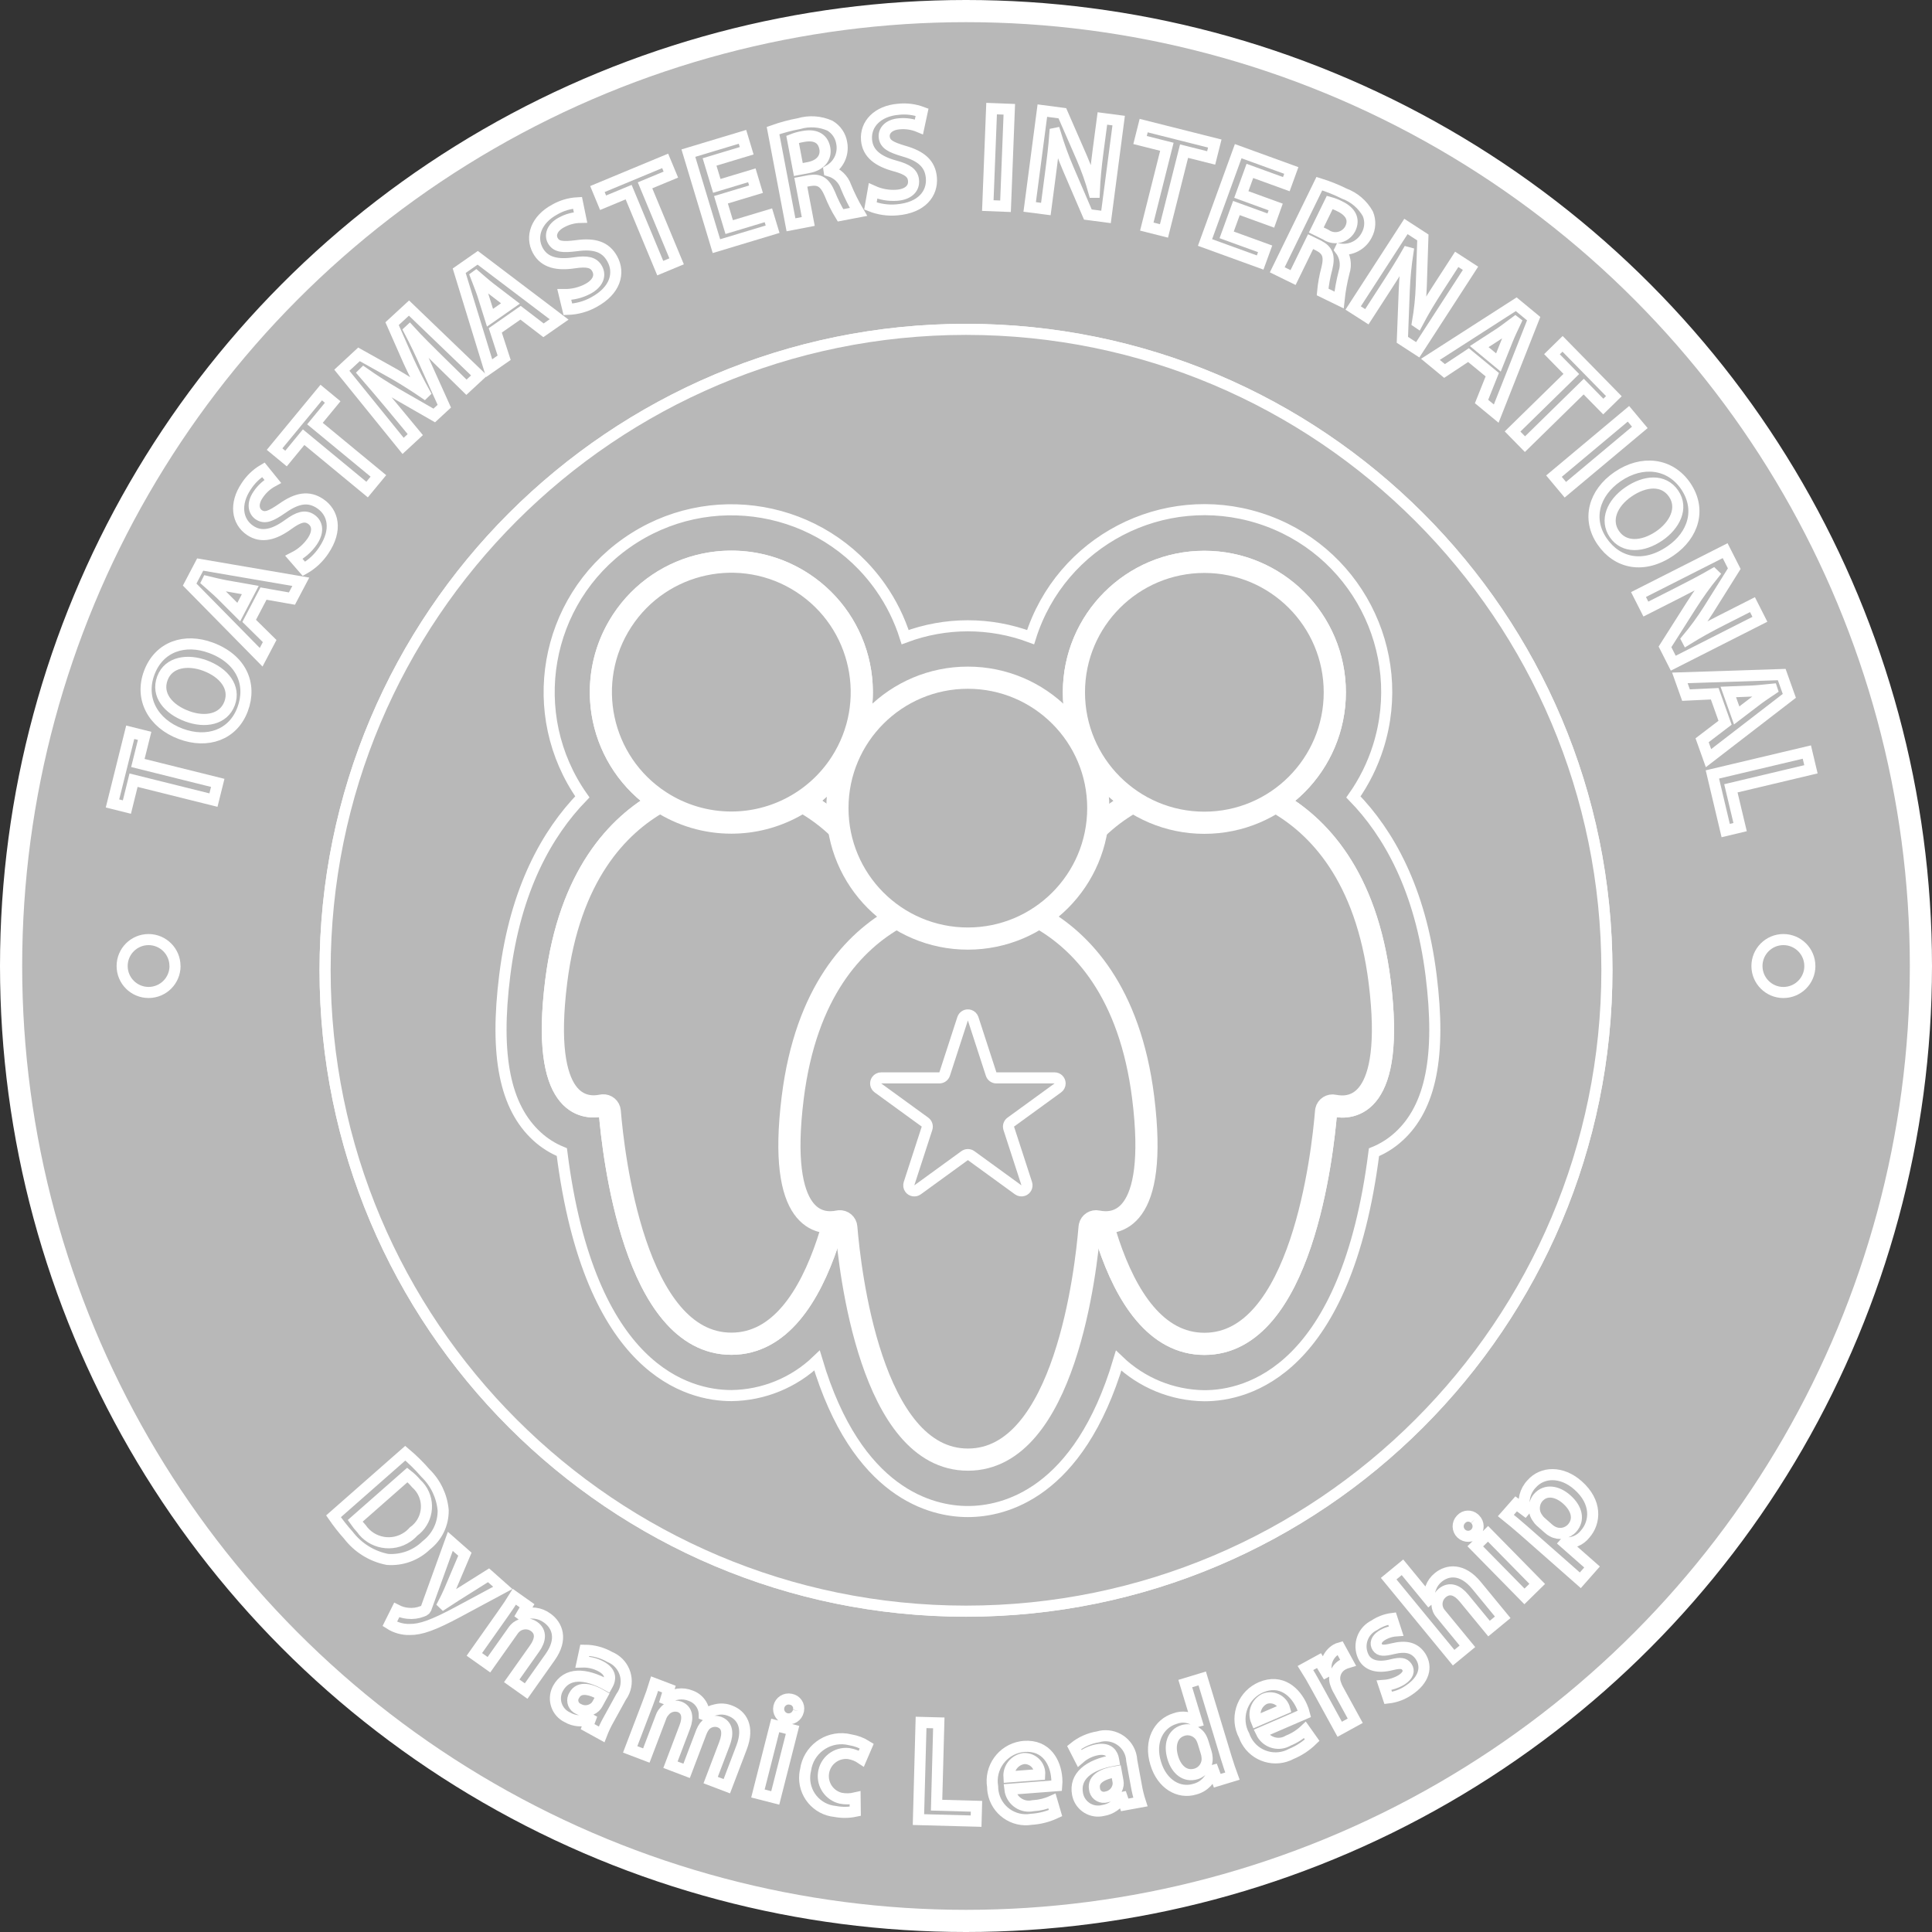 <svg width="174.308" height="174.308" viewBox="0 0 174.308 174.308" xmlns="http://www.w3.org/2000/svg" xmlns:xlink="http://www.w3.org/1999/xlink" overflow="hidden"><rect x="0" y="0" width="174.308" height="174.308" fill="#333333" stroke="none"/><style>
.MsftOfcThm_Background2_lumMod_75_Fill_v2 {
 fill:#B8B8B8; 
}
.MsftOfcThm_Background1_Stroke_v2 {
 stroke:#FFFFFF; 
}
</style>
<g id="pathways-badge-dynamic-leadership" transform="translate(-334 -74.23)"><path d="M173.308 87.384C173.308 134.966 134.736 173.538 87.154 173.538 39.572 173.538 1 134.966 1 87.384 1 39.803 39.572 1.23 87.154 1.23 134.735 1.229 173.307 39.801 173.308 87.382 173.308 87.383 173.308 87.383 173.308 87.384" id="Path_649885" class="MsftOfcThm_Background2_lumMod_75_Fill_v2 MsftOfcThm_Background1_Stroke_v2" stroke="#FFFFFF" fill="#B8B8B8" transform="translate(334 74)"/><circle cx="86.154" cy="86.154" r="86.154" id="Ellipse_92" class="MsftOfcThm_Background2_lumMod_75_Fill_v2 MsftOfcThm_Background1_Stroke_v2" stroke="#FFFFFF" stroke-width="2" stroke-miterlimit="10" fill="#B8B8B8" transform="translate(335 75.23)"/><path d="M12.049 70.62 11.449 73.043 10.149 72.719 11.749 66.296 13.049 66.62 12.439 69.068 19.645 70.862 19.258 72.415Z" id="Path_649886" class="MsftOfcThm_Background2_lumMod_75_Fill_v2 MsftOfcThm_Background1_Stroke_v2" stroke="#FFFFFF" fill="#B8B8B8" transform="translate(334 74)"/><path d="M19.036 58.676C21.788 59.704 22.736 61.959 21.89 64.224 21.026 66.537 18.715 67.339 16.304 66.439 13.783 65.497 12.597 63.25 13.461 60.939 14.356 58.539 16.698 57.805 19.036 58.678M16.87 64.847C18.539 65.47 20.18 65.125 20.716 63.689 21.252 62.253 20.223 60.923 18.506 60.283 16.959 59.704 15.212 59.926 14.652 61.424 14.092 62.922 15.178 64.215 16.87 64.847" id="Path_649887" class="MsftOfcThm_Background2_lumMod_75_Fill_v2 MsftOfcThm_Background1_Stroke_v2" stroke="#FFFFFF" fill="#B8B8B8" transform="translate(334 74)"/><path d="M22.481 56.245 24.329 58.067 23.561 59.528 17.112 52.971 18.06 51.164 27.139 52.717 26.339 54.235 23.773 53.783ZM22.581 53.463 20.351 53.07C19.801 52.97 19.205 52.82 18.696 52.699L18.684 52.723C19.072 53.073 19.553 53.473 19.94 53.853L21.54 55.453Z" id="Path_649888" class="MsftOfcThm_Background2_lumMod_75_Fill_v2 MsftOfcThm_Background1_Stroke_v2" stroke="#FFFFFF" fill="#B8B8B8" transform="translate(334 74)"/><path d="M26.52 50.519C27.182 50.185 27.75 49.69 28.171 49.08 28.748 48.23 28.671 47.487 28.079 47.08 27.53 46.708 26.959 46.855 25.999 47.554 24.758 48.454 23.606 48.79 22.563 48.082 21.379 47.282 21.147 45.682 22.211 44.108 22.602 43.495 23.133 42.983 23.759 42.613L24.605 43.658C24.072 43.947 23.619 44.361 23.284 44.866 22.714 45.704 22.918 46.376 23.338 46.666 23.897 47.045 24.438 46.801 25.473 46.088 26.799 45.151 27.85 44.967 28.894 45.675 30.055 46.462 30.468 48.031 29.2 49.902 28.745 50.585 28.135 51.151 27.42 51.554Z" id="Path_649889" class="MsftOfcThm_Background2_lumMod_75_Fill_v2 MsftOfcThm_Background1_Stroke_v2" stroke="#FFFFFF" fill="#B8B8B8" transform="translate(334 74)"/><path d="M27.394 39.673 25.806 41.6 24.774 40.748 28.983 35.648 30.016 36.5 28.416 38.445 34.139 43.167 33.119 44.4Z" id="Path_649890" class="MsftOfcThm_Background2_lumMod_75_Fill_v2 MsftOfcThm_Background1_Stroke_v2" stroke="#FFFFFF" fill="#B8B8B8" transform="translate(334 74)"/><path d="M39.529 32.66C38.722 31.86 37.747 30.908 36.953 30.031L36.924 30.058C37.438 31.034 37.975 32.149 38.44 33.225L40.086 36.876 39.18 37.715 35.78 35.764C34.772 35.174 33.73 34.508 32.815 33.864L32.797 33.882C33.546 34.747 34.453 35.803 35.218 36.724L37.468 39.441 36.368 40.458 30.842 33.633 32.389 32.2 35.624 34.007C36.55 34.549 37.458 35.126 38.282 35.691L38.31 35.664C37.837 34.809 37.323 33.814 36.874 32.831L35.374 29.431 36.9 28.024 43.228 34.107 42.083 35.168Z" id="Path_649891" class="MsftOfcThm_Background2_lumMod_75_Fill_v2 MsftOfcThm_Background1_Stroke_v2" stroke="#FFFFFF" fill="#B8B8B8" transform="translate(334 74)"/><path d="M44.685 30.037 45.485 32.505 44.13 33.448 41.43 24.654 43.1 23.488 50.445 29.049 49.036 30.03 46.967 28.446ZM46.052 27.61 44.252 26.234C43.809 25.893 43.352 25.484 42.952 25.142L42.931 25.157C43.113 25.647 43.357 26.223 43.531 26.739L44.209 28.896Z" id="Path_649892" class="MsftOfcThm_Background2_lumMod_75_Fill_v2 MsftOfcThm_Background1_Stroke_v2" stroke="#FFFFFF" fill="#B8B8B8" transform="translate(334 74)"/><path d="M50.912 26.808C51.654 26.817 52.386 26.639 53.041 26.291 53.941 25.804 54.218 25.109 53.878 24.48 53.562 23.898 52.988 23.765 51.814 23.942 50.299 24.17 49.122 23.935 48.522 22.827 47.843 21.57 48.375 20.04 50.044 19.138 50.673 18.775 51.38 18.566 52.105 18.526L52.375 19.843C51.769 19.852 51.175 20.011 50.645 20.305 49.754 20.787 49.625 21.477 49.866 21.923 50.187 22.517 50.781 22.55 52.026 22.395 53.636 22.174 54.651 22.495 55.251 23.605 55.918 24.839 55.561 26.42 53.573 27.495 52.855 27.892 52.053 28.113 51.233 28.14Z" id="Path_649893" class="MsftOfcThm_Background2_lumMod_75_Fill_v2 MsftOfcThm_Background1_Stroke_v2" stroke="#FFFFFF" fill="#B8B8B8" transform="translate(334 74)"/><path d="M56.717 17.564 54.411 18.522 53.9 17.286 60.012 14.746 60.526 15.983 58.196 16.951 61.045 23.807 59.568 24.421Z" id="Path_649894" class="MsftOfcThm_Background2_lumMod_75_Fill_v2 MsftOfcThm_Background1_Stroke_v2" stroke="#FFFFFF" fill="#B8B8B8" transform="translate(334 74)"/><path d="M68.209 17.3 65.046 18.253 65.789 20.719 69.325 19.653 69.705 20.91 64.637 22.438 62.107 14.046 66.988 12.574 67.367 13.832 64.018 14.842 64.671 17 67.833 16.047Z" id="Path_649895" class="MsftOfcThm_Background2_lumMod_75_Fill_v2 MsftOfcThm_Background1_Stroke_v2" stroke="#FFFFFF" fill="#B8B8B8" transform="translate(334 74)"/><path d="M69.746 12.013C70.509 11.741 71.292 11.53 72.088 11.383 73.01 11.113 73.998 11.179 74.876 11.569 75.452 11.909 75.845 12.49 75.944 13.152 76.124 14.13 75.665 15.115 74.8 15.606L74.806 15.645C75.518 15.841 76.086 16.378 76.323 17.077 76.645 17.861 77.024 18.62 77.456 19.349L75.834 19.658C75.459 19.046 75.137 18.403 74.873 17.736 74.417 16.659 73.94 16.378 73.042 16.523L72.25 16.673 72.922 20.211 71.364 20.511ZM72.027 15.524 72.96 15.346C74.02 15.146 74.577 14.457 74.415 13.601 74.235 12.656 73.488 12.348 72.466 12.543 72.139 12.595 71.818 12.682 71.51 12.803Z" id="Path_649896" class="MsftOfcThm_Background2_lumMod_75_Fill_v2 MsftOfcThm_Background1_Stroke_v2" stroke="#FFFFFF" fill="#B8B8B8" transform="translate(334 74)"/><path d="M78.768 17.464C79.444 17.77 80.186 17.902 80.926 17.847 81.95 17.763 82.48 17.236 82.421 16.524 82.367 15.862 81.894 15.511 80.747 15.2 79.266 14.8 78.284 14.112 78.18 12.856 78.062 11.431 79.164 10.244 81.056 10.089 81.779 10.009 82.51 10.101 83.191 10.356L82.908 11.671C82.349 11.437 81.741 11.344 81.138 11.4 80.127 11.483 79.732 12.063 79.774 12.568 79.829 13.241 80.36 13.511 81.563 13.868 83.125 14.314 83.927 15.017 84.031 16.274 84.146 17.674 83.184 18.974 80.931 19.163 80.115 19.238 79.292 19.118 78.531 18.814Z" id="Path_649897" class="MsftOfcThm_Background2_lumMod_75_Fill_v2 MsftOfcThm_Background1_Stroke_v2" stroke="#FFFFFF" fill="#B8B8B8" transform="translate(334 74)"/><rect x="0" y="0" width="8.758" height="1.599" id="Rectangle_18862" class="MsftOfcThm_Background2_lumMod_75_Fill_v2 MsftOfcThm_Background1_Stroke_v2" stroke="#FFFFFF" fill="#B8B8B8" transform="matrix(0.039 -0.999 0.999 0.039 423.122 92.777)"/><path d="M92.9 18.9 94.042 10.21 95.847 10.447 97.601 14.467C98.038 15.477 98.406 16.517 98.701 17.577L98.727 17.577C98.776 16.403 98.884 15.277 99.059 13.948L99.459 10.918 100.928 11.111 99.787 19.801 98.149 19.586 96.381 15.471C95.933 14.424 95.543 13.353 95.215 12.262L95.175 12.27C95.092 13.401 94.955 14.549 94.766 15.981L94.358 19.088Z" id="Path_649898" class="MsftOfcThm_Background2_lumMod_75_Fill_v2 MsftOfcThm_Background1_Stroke_v2" stroke="#FFFFFF" fill="#B8B8B8" transform="translate(334 74)"/><path d="M105.277 13.472 102.857 12.863 103.184 11.563 109.6 13.18 109.273 14.48 106.828 13.865 105.016 21.065 103.466 20.674Z" id="Path_649899" class="MsftOfcThm_Background2_lumMod_75_Fill_v2 MsftOfcThm_Background1_Stroke_v2" stroke="#FFFFFF" fill="#B8B8B8" transform="translate(334 74)"/><path d="M114.656 20.128 111.551 19 110.671 21.42 114.142 22.681 113.693 23.915 108.719 22.108 111.712 13.87 116.503 15.61 116.054 16.845 112.766 15.65 111.994 17.777 115.094 18.905Z" id="Path_649900" class="MsftOfcThm_Background2_lumMod_75_Fill_v2 MsftOfcThm_Background1_Stroke_v2" stroke="#FFFFFF" fill="#B8B8B8" transform="translate(334 74)"/><path d="M119.032 16.8C119.806 17.039 120.56 17.34 121.286 17.7 122.187 18.035 122.939 18.68 123.409 19.518 123.668 20.135 123.634 20.836 123.317 21.426 122.874 22.318 121.914 22.832 120.926 22.706L120.909 22.741C121.361 23.325 121.495 24.094 121.266 24.796 121.054 25.617 120.903 26.453 120.813 27.296L119.328 26.572C119.393 25.857 119.521 25.15 119.709 24.457 119.989 23.32 119.776 22.81 118.969 22.387L118.244 22.033 116.663 25.271 115.237 24.571ZM118.758 20.98 119.611 21.397C120.295 21.879 121.24 21.716 121.722 21.032 121.759 20.98 121.792 20.926 121.822 20.87 122.244 20.004 121.831 19.311 120.896 18.854 120.603 18.7 120.293 18.578 119.973 18.491Z" id="Path_649901" class="MsftOfcThm_Background2_lumMod_75_Fill_v2 MsftOfcThm_Background1_Stroke_v2" stroke="#FFFFFF" fill="#B8B8B8" transform="translate(334 74)"/><path d="M122.084 28.017 126.846 20.663 128.373 21.653 128.23 26.035C128.191 27.134 128.076 28.229 127.888 29.313L127.91 29.328C128.458 28.288 129.04 27.319 129.768 26.195L131.428 23.63 132.672 24.436 127.91 31.789 126.524 30.889 126.695 26.416C126.741 25.277 126.849 24.142 127.021 23.016L126.981 23.005C126.422 23.989 125.804 24.968 125.02 26.179L123.32 28.808Z" id="Path_649902" class="MsftOfcThm_Background2_lumMod_75_Fill_v2 MsftOfcThm_Background1_Stroke_v2" stroke="#FFFFFF" fill="#B8B8B8" transform="translate(334 74)"/><path d="M132.49 32.269 130.329 33.7 129.056 32.65 136.796 27.679 138.37 28.979 134.991 37.547 133.668 36.455 134.635 34.035ZM135.19 32.933 136.032 30.833C136.241 30.315 136.51 29.763 136.732 29.289L136.711 29.273C136.289 29.581 135.8 29.973 135.349 30.273L133.46 31.5Z" id="Path_649903" class="MsftOfcThm_Background2_lumMod_75_Fill_v2 MsftOfcThm_Background1_Stroke_v2" stroke="#FFFFFF" fill="#B8B8B8" transform="translate(334 74)"/><path d="M141.767 33.969 140.021 32.188 140.977 31.251 145.606 35.973 144.65 36.909 142.885 35.109 137.585 40.302 136.466 39.16Z" id="Path_649904" class="MsftOfcThm_Background2_lumMod_75_Fill_v2 MsftOfcThm_Background1_Stroke_v2" stroke="#FFFFFF" fill="#B8B8B8" transform="translate(334 74)"/><rect x="0" y="0" width="8.76" height="1.599" id="Rectangle_18863" class="MsftOfcThm_Background2_lumMod_75_Fill_v2 MsftOfcThm_Background1_Stroke_v2" stroke="#FFFFFF" fill="#B8B8B8" transform="matrix(0.767 -0.642 0.642 0.767 474.202 117.188)"/><path d="M150.725 49.926C148.304 51.589 145.914 51.07 144.546 49.078 143.146 47.043 143.819 44.69 145.94 43.234 148.157 41.712 150.678 42.034 152.075 44.066 153.523 46.176 152.781 48.514 150.725 49.926M146.918 44.612C145.45 45.62 144.79 47.161 145.658 48.425 146.526 49.689 148.204 49.608 149.715 48.571 151.075 47.636 151.897 46.08 150.992 44.761 150.087 43.442 148.406 43.59 146.918 44.612" id="Path_649905" class="MsftOfcThm_Background2_lumMod_75_Fill_v2 MsftOfcThm_Background1_Stroke_v2" stroke="#FFFFFF" fill="#B8B8B8" transform="translate(334 74)"/><path d="M147.828 53.871 155.644 49.912 156.467 51.535 154.138 55.251C153.551 56.181 152.901 57.07 152.192 57.912L152.204 57.935C153.204 57.314 154.192 56.768 155.387 56.163L158.111 54.782 158.781 56.104 150.965 60.064 150.219 58.591 152.619 54.811C153.231 53.851 153.895 52.925 154.61 52.039L154.581 52.011C153.601 52.579 152.575 53.111 151.288 53.766L148.493 55.182Z" id="Path_649906" class="MsftOfcThm_Background2_lumMod_75_Fill_v2 MsftOfcThm_Background1_Stroke_v2" stroke="#FFFFFF" fill="#B8B8B8" transform="translate(334 74)"/><path d="M154.705 62.821 152.114 62.944 151.56 61.39 160.75 61.09 161.436 63.011 154.143 68.632 153.567 67.017 155.638 65.437ZM156.685 64.777 158.485 63.404C158.93 63.065 159.445 62.73 159.878 62.437L159.87 62.413C159.349 62.461 158.73 62.544 158.188 62.571L155.93 62.66Z" id="Path_649907" class="MsftOfcThm_Background2_lumMod_75_Fill_v2 MsftOfcThm_Background1_Stroke_v2" stroke="#FFFFFF" fill="#B8B8B8" transform="translate(334 74)"/><path d="M163.016 68.081 163.386 69.637 156.162 71.353 156.995 74.853 155.695 75.163 154.495 70.102Z" id="Path_649908" class="MsftOfcThm_Background2_lumMod_75_Fill_v2 MsftOfcThm_Background1_Stroke_v2" stroke="#FFFFFF" fill="#B8B8B8" transform="translate(334 74)"/><path d="M36.564 131.34C37.217 131.889 37.825 132.489 38.384 133.134 39.302 134.024 39.87 135.215 39.984 136.489 40.002 137.721 39.439 138.89 38.465 139.644 37.53 140.557 36.248 141.022 34.945 140.922 33.545 140.646 32.294 139.867 31.427 138.733 30.946 138.195 30.499 137.627 30.089 137.033ZM32.044 137.446C32.212 137.689 32.397 137.92 32.599 138.135 33.545 139.495 35.414 139.831 36.775 138.885 36.971 138.749 37.151 138.589 37.309 138.41 38.56 137.518 38.851 135.781 37.959 134.53 37.837 134.36 37.697 134.204 37.541 134.065 37.305 133.784 37.041 133.53 36.751 133.305Z" id="Path_649909" class="MsftOfcThm_Background2_lumMod_75_Fill_v2 MsftOfcThm_Background1_Stroke_v2" stroke="#FFFFFF" fill="#B8B8B8" transform="translate(334 74)"/><path d="M41.944 140.453 40.544 143.753C40.383 144.131 40.162 144.577 39.988 144.909L40.016 144.936C40.335 144.731 40.733 144.46 41.098 144.227L44.078 142.354 45.361 143.492 41.313 145.667C39.092 146.858 37.956 147.258 36.961 147.244 36.326 147.259 35.702 147.085 35.166 146.744L35.789 145.492C36.099 145.651 36.436 145.749 36.782 145.782 37.228 145.832 37.679 145.774 38.097 145.611 38.196 145.585 38.288 145.536 38.364 145.467 38.434 145.382 38.481 145.281 38.502 145.173L40.627 139.294Z" id="Path_649910" class="MsftOfcThm_Background2_lumMod_75_Fill_v2 MsftOfcThm_Background1_Stroke_v2" stroke="#FFFFFF" fill="#B8B8B8" transform="translate(334 74)"/><path d="M45.36 145.86C45.78 145.266 46.123 144.76 46.406 144.293L47.551 145.103 47.067 145.922 47.098 145.945C47.85 145.621 48.718 145.725 49.373 146.217 50.273 146.856 50.795 148.1 49.638 149.733L47.469 152.8 46.169 151.878 48.233 148.961C48.759 148.218 48.881 147.461 48.171 146.961 47.696 146.641 47.069 146.658 46.612 147.004 46.474 147.113 46.355 147.243 46.259 147.39L44.111 150.423 42.797 149.492Z" id="Path_649911" class="MsftOfcThm_Background2_lumMod_75_Fill_v2 MsftOfcThm_Background1_Stroke_v2" stroke="#FFFFFF" fill="#B8B8B8" transform="translate(334 74)"/><path d="M53.012 156.01 53.261 155.345 53.226 155.326C52.555 155.588 51.8 155.528 51.179 155.163 50.243 154.717 49.846 153.596 50.292 152.66 50.309 152.624 50.328 152.588 50.347 152.553 51.118 151.153 52.747 151.131 54.791 152.27L54.841 152.179C55.041 151.815 55.226 151.131 54.247 150.592 53.722 150.303 53.129 150.16 52.53 150.179L52.759 149.118C53.557 149.121 54.341 149.333 55.032 149.732 56.241 150.23 56.818 151.614 56.319 152.824 56.245 153.004 56.148 153.175 56.032 153.332L54.932 155.332C54.68 155.774 54.461 156.234 54.278 156.708ZM54.323 153.2C53.345 152.632 52.281 152.328 51.817 153.17 51.558 153.555 51.66 154.076 52.045 154.334 52.086 154.362 52.13 154.386 52.175 154.406 52.661 154.686 53.272 154.621 53.688 154.245 53.774 154.163 53.846 154.068 53.903 153.963Z" id="Path_649912" class="MsftOfcThm_Background2_lumMod_75_Fill_v2 MsftOfcThm_Background1_Stroke_v2" stroke="#FFFFFF" fill="#B8B8B8" transform="translate(334 74)"/><path d="M58.44 153.912C58.699 153.231 58.904 152.656 59.062 152.132L60.349 152.622 60.077 153.522 60.114 153.536C60.737 153.037 61.582 152.917 62.319 153.222 63.05 153.477 63.54 154.165 63.543 154.939L63.567 154.948C63.863 154.717 64.209 154.558 64.578 154.485 65.019 154.375 65.483 154.41 65.902 154.585 66.886 154.959 67.628 156.007 66.902 157.901L65.575 161.387 64.117 160.832 65.361 157.565C65.736 156.581 65.618 155.865 64.901 155.596 64.415 155.43 63.877 155.587 63.555 155.988 63.45 156.134 63.362 156.292 63.293 156.458L61.948 160 60.491 159.445 61.791 156.019C62.106 155.194 62 154.486 61.307 154.219 60.796 154.052 60.235 154.231 59.915 154.663 59.796 154.795 59.704 154.949 59.645 155.116L58.313 158.616 56.856 158.061Z" id="Path_649913" class="MsftOfcThm_Background2_lumMod_75_Fill_v2 MsftOfcThm_Background1_Stroke_v2" stroke="#FFFFFF" fill="#B8B8B8" transform="translate(334 74)"/><path d="M68.382 162.041 69.942 155.902 71.505 156.302 69.944 162.441ZM72.029 154.608C71.922 155.093 71.442 155.4 70.957 155.294 70.471 155.187 70.164 154.707 70.271 154.221 70.378 153.736 70.858 153.429 71.343 153.536 71.354 153.538 71.364 153.54 71.374 153.543 71.833 153.631 72.135 154.075 72.047 154.534 72.042 154.559 72.036 154.584 72.029 154.608" id="Path_649914" class="MsftOfcThm_Background2_lumMod_75_Fill_v2 MsftOfcThm_Background1_Stroke_v2" stroke="#FFFFFF" fill="#B8B8B8" transform="translate(334 74)"/><path d="M77.162 163.647C76.561 163.772 75.942 163.776 75.339 163.66 73.668 163.497 72.446 162.011 72.609 160.341 72.623 160.201 72.646 160.062 72.679 159.925 72.925 158.135 74.576 156.884 76.365 157.13 76.487 157.147 76.608 157.171 76.727 157.201 77.25 157.287 77.751 157.477 78.199 157.76L77.713 158.889C77.368 158.656 76.975 158.502 76.564 158.438 75.439 158.308 74.422 159.115 74.293 160.24 74.174 161.275 74.85 162.234 75.864 162.471 76.289 162.551 76.727 162.542 77.148 162.444Z" id="Path_649915" class="MsftOfcThm_Background2_lumMod_75_Fill_v2 MsftOfcThm_Background1_Stroke_v2" stroke="#FFFFFF" fill="#B8B8B8" transform="translate(334 74)"/><path d="M83.1 155.629 84.7 155.672 84.5 163.096 88.1 163.196 88.064 164.536 82.864 164.396Z" id="Path_649916" class="MsftOfcThm_Background2_lumMod_75_Fill_v2 MsftOfcThm_Background1_Stroke_v2" stroke="#FFFFFF" fill="#B8B8B8" transform="translate(334 74)"/><path d="M91.114 161.66C91.223 162.604 92.076 163.282 93.021 163.173 93.075 163.167 93.13 163.158 93.184 163.146 93.781 163.115 94.368 162.973 94.913 162.727L95.231 163.811C94.548 164.132 93.81 164.322 93.056 164.369 91.422 164.645 89.874 163.545 89.598 161.911 89.571 161.751 89.557 161.589 89.556 161.427 89.275 159.718 90.432 158.105 92.141 157.823 92.221 157.81 92.302 157.8 92.383 157.793 94.432 157.636 95.236 159.271 95.342 160.658 95.362 160.884 95.362 161.111 95.342 161.337ZM93.804 160.333C93.85 159.582 93.278 158.936 92.527 158.891 92.477 158.888 92.426 158.887 92.375 158.89 91.561 159.003 90.973 159.725 91.028 160.545Z" id="Path_649917" class="MsftOfcThm_Background2_lumMod_75_Fill_v2 MsftOfcThm_Background1_Stroke_v2" stroke="#FFFFFF" fill="#B8B8B8" transform="translate(334 74)"/><path d="M101.472 163.07 101.242 162.398 101.204 162.406C100.85 163.033 100.228 163.464 99.516 163.575 98.508 163.824 97.49 163.209 97.242 162.201 97.232 162.161 97.223 162.121 97.216 162.081 96.927 160.507 98.175 159.459 100.478 159.048L100.46 158.948C100.385 158.539 100.094 157.892 98.994 158.094 98.405 158.203 97.855 158.469 97.403 158.862L96.908 157.895C97.528 157.392 98.269 157.06 99.058 156.932 100.309 156.552 101.631 157.258 102.011 158.509 102.067 158.695 102.1 158.887 102.11 159.081L102.523 161.332C102.608 161.833 102.73 162.328 102.888 162.811ZM100.708 160.064C99.591 160.243 98.574 160.681 98.748 161.627 98.791 162.088 99.199 162.428 99.661 162.385 99.711 162.38 99.76 162.371 99.808 162.358 100.361 162.267 100.793 161.83 100.877 161.276 100.892 161.158 100.888 161.038 100.865 160.921Z" id="Path_649918" class="MsftOfcThm_Background2_lumMod_75_Fill_v2 MsftOfcThm_Background1_Stroke_v2" stroke="#FFFFFF" fill="#B8B8B8" transform="translate(334 74)"/><path d="M108.466 151.66 110.625 158.786C110.813 159.408 111.042 160.072 111.191 160.475L109.823 160.89 109.472 159.951 109.446 159.958C109.256 160.785 108.622 161.438 107.801 161.651 106.358 162.089 104.841 161.205 104.275 159.339 103.648 157.317 104.552 155.726 106.007 155.284 106.66 155.034 107.395 155.14 107.951 155.564L107.977 155.557 106.937 152.124ZM108.542 157.422C108.501 157.288 108.448 157.159 108.384 157.035 108.069 156.443 107.379 156.157 106.738 156.353 105.755 156.653 105.472 157.687 105.815 158.818 106.15 159.925 106.942 160.568 107.915 160.274 108.555 160.078 108.969 159.459 108.906 158.792 108.897 158.635 108.868 158.479 108.82 158.329Z" id="Path_649919" class="MsftOfcThm_Background2_lumMod_75_Fill_v2 MsftOfcThm_Background1_Stroke_v2" stroke="#FFFFFF" fill="#B8B8B8" transform="translate(334 74)"/><path d="M113.795 156.537C114.204 157.393 115.229 157.756 116.086 157.347 116.136 157.323 116.186 157.296 116.234 157.267 116.79 157.045 117.299 156.72 117.734 156.308L118.387 157.23C117.846 157.756 117.21 158.175 116.513 158.465 115.057 159.256 113.236 158.718 112.445 157.262 112.368 157.121 112.303 156.975 112.25 156.824 111.428 155.301 111.996 153.4 113.52 152.578 113.591 152.539 113.664 152.503 113.739 152.47 115.624 151.655 116.915 152.938 117.467 154.215 117.559 154.422 117.632 154.636 117.687 154.856ZM115.904 154.407C115.704 153.683 114.955 153.258 114.231 153.458 114.182 153.472 114.133 153.488 114.086 153.507 113.354 153.878 113.033 154.75 113.35 155.507Z" id="Path_649920" class="MsftOfcThm_Background2_lumMod_75_Fill_v2 MsftOfcThm_Background1_Stroke_v2" stroke="#FFFFFF" fill="#B8B8B8" transform="translate(334 74)"/><path d="M118.809 152.485C118.398 151.733 118.093 151.204 117.784 150.72L119.003 150.053 119.629 151.088 119.675 151.063C119.504 150.275 119.853 149.465 120.542 149.047 120.652 148.985 120.769 148.936 120.891 148.901L121.616 150.223C121.465 150.267 121.318 150.327 121.18 150.402 120.545 150.729 120.255 151.48 120.506 152.149 120.556 152.307 120.621 152.461 120.699 152.607L122.271 155.479 120.871 156.247Z" id="Path_649921" class="MsftOfcThm_Background2_lumMod_75_Fill_v2 MsftOfcThm_Background1_Stroke_v2" stroke="#FFFFFF" fill="#B8B8B8" transform="translate(334 74)"/><path d="M124.869 152.287C125.438 152.246 125.989 152.068 126.475 151.77 127.061 151.384 127.164 150.97 126.934 150.625 126.704 150.28 126.359 150.225 125.557 150.425 124.291 150.748 123.483 150.471 123.086 149.845 122.493 148.836 122.83 147.537 123.839 146.945 123.887 146.916 123.936 146.89 123.986 146.866 124.467 146.539 125.018 146.33 125.594 146.256L125.958 147.371C125.489 147.405 125.036 147.554 124.64 147.806 124.162 148.122 124.053 148.521 124.267 148.847 124.481 149.173 124.847 149.181 125.678 148.975 126.861 148.691 127.629 148.886 128.156 149.659 128.787 150.614 128.498 151.804 127.099 152.728 126.548 153.107 125.913 153.345 125.249 153.421Z" id="Path_649922" class="MsftOfcThm_Background2_lumMod_75_Fill_v2 MsftOfcThm_Background1_Stroke_v2" stroke="#FFFFFF" fill="#B8B8B8" transform="translate(334 74)"/><path d="M125.288 142.658 126.533 141.635 128.927 144.547 128.947 144.53C128.905 144.168 128.957 143.801 129.097 143.464 129.233 143.106 129.461 142.791 129.759 142.55 130.592 141.864 131.92 141.698 133.208 143.264L135.577 146.146 134.342 147.162 132.088 144.421C131.502 143.708 130.804 143.39 130.121 143.952 129.687 144.309 129.531 144.905 129.736 145.429 129.796 145.581 129.883 145.721 129.992 145.842L132.392 148.763 131.148 149.787Z" id="Path_649923" class="MsftOfcThm_Background2_lumMod_75_Fill_v2 MsftOfcThm_Background1_Stroke_v2" stroke="#FFFFFF" fill="#B8B8B8" transform="translate(334 74)"/><path d="M133.079 137.287C133.439 137.63 133.452 138.2 133.109 138.559 132.766 138.919 132.196 138.932 131.836 138.589 131.477 138.246 131.463 137.676 131.807 137.317 131.814 137.309 131.821 137.301 131.829 137.294 132.144 136.947 132.68 136.921 133.027 137.235 133.045 137.252 133.062 137.269 133.079 137.287M137.539 144.26 133.102 139.742 134.253 138.613 138.689 143.13Z" id="Path_649924" class="MsftOfcThm_Background2_lumMod_75_Fill_v2 MsftOfcThm_Background1_Stroke_v2" stroke="#FFFFFF" fill="#B8B8B8" transform="translate(334 74)"/><path d="M137.477 138.314C136.853 137.764 136.328 137.337 135.862 136.962L136.79 135.908 137.573 136.494 137.59 136.474C137.358 135.634 137.586 134.735 138.19 134.107 139.152 133.015 140.89 132.933 142.368 134.239 144.084 135.751 143.96 137.563 143.006 138.646 142.571 139.193 141.891 139.485 141.195 139.424L141.178 139.443 143.636 141.607 142.579 142.807ZM139.713 138.154C139.823 138.255 139.945 138.34 140.078 138.407 140.669 138.724 141.4 138.594 141.845 138.093 142.515 137.333 142.276 136.326 141.34 135.501 140.502 134.762 139.458 134.57 138.78 135.341 138.331 135.87 138.307 136.639 138.722 137.195 138.793 137.312 138.881 137.417 138.982 137.509Z" id="Path_649925" class="MsftOfcThm_Background2_lumMod_75_Fill_v2 MsftOfcThm_Background1_Stroke_v2" stroke="#FFFFFF" fill="#B8B8B8" transform="translate(334 74)"/><path d="M144.977 87.769C144.978 119.704 119.089 145.593 87.154 145.594 55.219 145.595 29.33 119.706 29.329 87.771 29.328 55.836 55.217 29.947 87.152 29.946 87.153 29.946 87.153 29.946 87.154 29.946 119.089 29.946 144.977 55.834 144.977 87.769" id="Path_649926" class="MsftOfcThm_Background2_lumMod_75_Fill_v2 MsftOfcThm_Background1_Stroke_v2" stroke="#FFFFFF" fill="#B8B8B8" transform="translate(334 74)"/><path d="M87.154 29.945C55.219 29.945 29.331 55.833 29.331 87.768 29.331 119.703 55.219 145.591 87.154 145.591 119.089 145.591 144.977 119.703 144.977 87.768 144.977 55.833 119.089 29.945 87.154 29.945M126.214 102.758C125.555 103.366 124.792 103.85 123.962 104.188 121.468 123.935 112.538 126.155 108.662 126.155 105.774 126.122 103.008 124.99 100.926 122.988 97.335 135.043 90.563 136.604 87.326 136.604 84.089 136.604 77.305 135.043 73.715 122.981 71.635 124.978 68.873 126.109 65.99 126.142 62.109 126.142 53.178 123.921 50.69 104.174 49.86 103.837 49.098 103.353 48.439 102.746 45.553 100.095 44.631 95.48 45.539 88.224 46.512 80.41 49.387 75.374 52.539 72.124 47.316 64.696 49.103 54.441 56.531 49.218 63.958 43.995 74.213 45.782 79.437 53.21 80.406 54.588 81.157 56.107 81.665 57.714 85.314 56.349 89.333 56.349 92.982 57.714 95.714 49.053 104.95 44.246 113.611 46.978 122.272 49.709 127.079 58.945 124.347 67.606 123.838 69.221 123.083 70.746 122.108 72.13 125.267 75.381 128.143 80.418 129.117 88.236 130.023 95.492 129.099 100.108 126.217 102.758" id="Path_649927" class="MsftOfcThm_Background2_lumMod_75_Fill_v2 MsftOfcThm_Background1_Stroke_v2" stroke="#FFFFFF" fill="#B8B8B8" transform="translate(334 74)"/><path d="M72.4 72.543C76.24 74.687 80.6 79.221 81.8 88.802 83.2 100.057 79.28 100.312 77.671 99.971 77.357 99.901 77.046 100.1 76.977 100.413 76.971 100.44 76.967 100.466 76.965 100.493 76.656 104.267 74.765 121.462 65.993 121.462L65.986 121.462C57.214 121.462 55.323 104.267 55.013 100.493 54.987 100.173 54.707 99.933 54.387 99.959 54.36 99.961 54.333 99.965 54.307 99.971 52.698 100.312 48.776 100.057 50.179 88.802 51.373 79.224 55.731 74.691 59.57 72.545" id="Path_649928" class="MsftOfcThm_Background2_lumMod_75_Fill_v2 MsftOfcThm_Background1_Stroke_v2" stroke="#FFFFFF" fill="#B8B8B8" transform="translate(334 74)"/><path d="M72.4 72.543C76.24 74.687 80.6 79.221 81.8 88.802 83.2 100.057 79.28 100.312 77.671 99.971 77.357 99.901 77.046 100.1 76.977 100.413 76.971 100.44 76.967 100.466 76.965 100.493 76.656 104.267 74.765 121.462 65.993 121.462L65.986 121.462C57.214 121.462 55.323 104.267 55.013 100.493 54.987 100.173 54.707 99.933 54.387 99.959 54.36 99.961 54.333 99.965 54.307 99.971 52.698 100.312 48.776 100.057 50.179 88.802 51.373 79.224 55.731 74.691 59.57 72.545" id="Path_649929" class="MsftOfcThm_Background2_lumMod_75_Fill_v2 MsftOfcThm_Background1_Stroke_v2" stroke="#FFFFFF" stroke-width="2" stroke-miterlimit="10" fill="#B8B8B8" transform="translate(334 74)"/><path d="M54.216 62.679C54.217 56.18 59.486 50.911 65.985 50.912 72.484 50.913 77.753 56.182 77.752 62.681 77.751 69.18 72.484 74.447 65.985 74.448 59.485 74.448 54.216 69.179 54.216 62.679" id="Path_649930" class="MsftOfcThm_Background2_lumMod_75_Fill_v2 MsftOfcThm_Background1_Stroke_v2" stroke="#FFFFFF" fill="#B8B8B8" transform="translate(334 74)"/><path d="M54.216 62.679C54.217 56.18 59.486 50.911 65.985 50.912 72.484 50.913 77.753 56.182 77.752 62.681 77.751 69.18 72.484 74.447 65.985 74.448 59.485 74.448 54.216 69.179 54.216 62.679Z" id="Path_649931" class="MsftOfcThm_Background2_lumMod_75_Fill_v2 MsftOfcThm_Background1_Stroke_v2" stroke="#FFFFFF" stroke-width="2" stroke-miterlimit="10" fill="#B8B8B8" transform="translate(334 74)"/><path d="M115.077 72.555C118.917 74.7 123.277 79.233 124.477 88.814 125.877 100.069 121.957 100.324 120.348 99.983 120.034 99.913 119.723 100.112 119.654 100.425 119.648 100.452 119.644 100.478 119.642 100.505 119.333 104.279 117.442 121.474 108.67 121.474L108.663 121.474C99.891 121.474 98 104.279 97.69 100.505 97.665 100.185 97.384 99.945 97.064 99.971 97.037 99.973 97.01 99.977 96.984 99.983 95.375 100.324 91.453 100.069 92.856 88.814 94.05 79.236 98.408 74.703 102.247 72.557" id="Path_649932" class="MsftOfcThm_Background2_lumMod_75_Fill_v2 MsftOfcThm_Background1_Stroke_v2" stroke="#FFFFFF" fill="#B8B8B8" transform="translate(334 74)"/><path d="M115.077 72.555C118.917 74.7 123.277 79.233 124.477 88.814 125.877 100.069 121.957 100.324 120.348 99.983 120.034 99.913 119.723 100.112 119.654 100.425 119.648 100.452 119.644 100.478 119.642 100.505 119.333 104.279 117.442 121.474 108.67 121.474L108.663 121.474C99.891 121.474 98 104.279 97.69 100.505 97.665 100.185 97.384 99.945 97.064 99.971 97.037 99.973 97.01 99.977 96.984 99.983 95.375 100.324 91.453 100.069 92.856 88.814 94.05 79.236 98.408 74.703 102.247 72.557" id="Path_649933" class="MsftOfcThm_Background2_lumMod_75_Fill_v2 MsftOfcThm_Background1_Stroke_v2" stroke="#FFFFFF" stroke-width="2" stroke-miterlimit="10" fill="#B8B8B8" transform="translate(334 74)"/><path d="M96.89 62.691C96.89 56.191 102.159 50.922 108.659 50.922 115.159 50.922 120.428 56.191 120.428 62.691 120.428 69.191 115.159 74.46 108.659 74.46 102.159 74.46 96.89 69.191 96.89 62.691" id="Path_649934" class="MsftOfcThm_Background2_lumMod_75_Fill_v2 MsftOfcThm_Background1_Stroke_v2" stroke="#FFFFFF" fill="#B8B8B8" transform="translate(334 74)"/><path d="M96.89 62.691C96.89 56.191 102.159 50.922 108.659 50.922 115.159 50.922 120.428 56.191 120.428 62.691 120.428 69.191 115.159 74.46 108.659 74.46 102.159 74.46 96.89 69.191 96.89 62.691Z" id="Path_649935" class="MsftOfcThm_Background2_lumMod_75_Fill_v2 MsftOfcThm_Background1_Stroke_v2" stroke="#FFFFFF" stroke-width="2" stroke-miterlimit="10" fill="#B8B8B8" transform="translate(334 74)"/><path d="M72.4 72.543C76.24 74.687 80.6 79.221 81.8 88.802 83.2 100.057 79.28 100.312 77.671 99.971 77.357 99.901 77.046 100.1 76.977 100.413 76.971 100.44 76.967 100.466 76.965 100.493 76.656 104.267 74.765 121.462 65.993 121.462L65.986 121.462C57.214 121.462 55.323 104.267 55.013 100.493 54.987 100.173 54.707 99.933 54.387 99.959 54.36 99.961 54.333 99.965 54.307 99.971 52.698 100.312 48.776 100.057 50.179 88.802 51.373 79.224 55.731 74.691 59.57 72.545" id="Path_649936" class="MsftOfcThm_Background2_lumMod_75_Fill_v2 MsftOfcThm_Background1_Stroke_v2" stroke="#FFFFFF" fill="#B8B8B8" transform="translate(334 74)"/><path d="M72.4 72.543C76.24 74.687 80.6 79.221 81.8 88.802 83.2 100.057 79.28 100.312 77.671 99.971 77.357 99.901 77.046 100.1 76.977 100.413 76.971 100.44 76.967 100.466 76.965 100.493 76.656 104.267 74.765 121.462 65.993 121.462L65.986 121.462C57.214 121.462 55.323 104.267 55.013 100.493 54.987 100.173 54.707 99.933 54.387 99.959 54.36 99.961 54.333 99.965 54.307 99.971 52.698 100.312 48.776 100.057 50.179 88.802 51.373 79.224 55.731 74.691 59.57 72.545" id="Path_649937" class="MsftOfcThm_Background2_lumMod_75_Fill_v2 MsftOfcThm_Background1_Stroke_v2" stroke="#FFFFFF" stroke-width="2" stroke-miterlimit="10" fill="#B8B8B8" transform="translate(334 74)"/><path d="M59.568 72.546C54.116 69.004 52.568 61.714 56.109 56.263 59.651 50.811 66.941 49.263 72.393 52.804 77.844 56.346 79.393 63.636 75.852 69.088 73.681 72.428 69.968 74.445 65.984 74.446 63.706 74.447 61.478 73.787 59.568 72.546" id="Path_649938" class="MsftOfcThm_Background2_lumMod_75_Fill_v2 MsftOfcThm_Background1_Stroke_v2" stroke="#FFFFFF" fill="#B8B8B8" transform="translate(334 74)"/><path d="M59.568 72.546C54.116 69.004 52.568 61.714 56.109 56.263 59.651 50.811 66.941 49.263 72.393 52.804 77.844 56.346 79.393 63.636 75.852 69.088 73.681 72.428 69.968 74.445 65.984 74.446 63.706 74.447 61.478 73.787 59.568 72.546" id="Path_649939" class="MsftOfcThm_Background2_lumMod_75_Fill_v2 MsftOfcThm_Background1_Stroke_v2" stroke="#FFFFFF" stroke-width="2" stroke-miterlimit="10" fill="#B8B8B8" transform="translate(334 74)"/><path d="M115.077 72.555C118.917 74.7 123.277 79.233 124.477 88.814 125.877 100.069 121.957 100.324 120.348 99.983 120.034 99.913 119.723 100.112 119.654 100.425 119.648 100.452 119.644 100.478 119.642 100.505 119.333 104.279 117.442 121.474 108.67 121.474L108.663 121.474C99.891 121.474 98 104.279 97.69 100.505 97.665 100.185 97.384 99.945 97.064 99.971 97.037 99.973 97.01 99.977 96.984 99.983 95.375 100.324 91.453 100.069 92.856 88.814 94.05 79.236 98.408 74.703 102.247 72.557" id="Path_649940" class="MsftOfcThm_Background2_lumMod_75_Fill_v2 MsftOfcThm_Background1_Stroke_v2" stroke="#FFFFFF" fill="#B8B8B8" transform="translate(334 74)"/><path d="M115.077 72.555C118.917 74.7 123.277 79.233 124.477 88.814 125.877 100.069 121.957 100.324 120.348 99.983 120.034 99.913 119.723 100.112 119.654 100.425 119.648 100.452 119.644 100.478 119.642 100.505 119.333 104.279 117.442 121.474 108.67 121.474L108.663 121.474C99.891 121.474 98 104.279 97.69 100.505 97.665 100.185 97.384 99.945 97.064 99.971 97.037 99.973 97.01 99.977 96.984 99.983 95.375 100.324 91.453 100.069 92.856 88.814 94.05 79.236 98.408 74.703 102.247 72.557" id="Path_649941" class="MsftOfcThm_Background2_lumMod_75_Fill_v2 MsftOfcThm_Background1_Stroke_v2" stroke="#FFFFFF" stroke-width="2" stroke-miterlimit="10" fill="#B8B8B8" transform="translate(334 74)"/><path d="M96.89 62.691C96.89 56.191 102.159 50.922 108.659 50.922 115.159 50.922 120.428 56.191 120.428 62.691 120.428 69.191 115.159 74.46 108.659 74.46 102.159 74.46 96.89 69.191 96.89 62.691" id="Path_649942" class="MsftOfcThm_Background2_lumMod_75_Fill_v2 MsftOfcThm_Background1_Stroke_v2" stroke="#FFFFFF" fill="#B8B8B8" transform="translate(334 74)"/><path d="M96.89 62.691C96.89 56.191 102.159 50.922 108.659 50.922 115.159 50.922 120.428 56.191 120.428 62.691 120.428 69.191 115.159 74.46 108.659 74.46 102.159 74.46 96.89 69.191 96.89 62.691Z" id="Path_649943" class="MsftOfcThm_Background2_lumMod_75_Fill_v2 MsftOfcThm_Background1_Stroke_v2" stroke="#FFFFFF" stroke-width="2" stroke-miterlimit="10" fill="#B8B8B8" transform="translate(334 74)"/><path d="M93.74 83C97.579 85.144 101.94 89.678 103.14 99.259 104.54 110.514 100.621 110.769 99.012 110.428 98.698 110.358 98.386 110.557 98.317 110.871 98.311 110.897 98.307 110.924 98.305 110.95 97.997 114.724 96.105 131.919 87.333 131.919L87.327 131.919C78.554 131.919 76.664 114.724 76.354 110.95 76.329 110.63 76.048 110.391 75.728 110.416 75.701 110.418 75.674 110.422 75.648 110.428 74.039 110.769 70.117 110.514 71.52 99.259 72.714 89.681 77.071 85.148 80.911 83.002" id="Path_649944" class="MsftOfcThm_Background2_lumMod_75_Fill_v2 MsftOfcThm_Background1_Stroke_v2" stroke="#FFFFFF" fill="#B8B8B8" transform="translate(334 74)"/><path d="M93.74 83C97.579 85.144 101.94 89.678 103.14 99.259 104.54 110.514 100.621 110.769 99.012 110.428 98.698 110.358 98.386 110.557 98.317 110.871 98.311 110.897 98.307 110.924 98.305 110.95 97.997 114.724 96.105 131.919 87.333 131.919L87.327 131.919C78.554 131.919 76.664 114.724 76.354 110.95 76.329 110.63 76.048 110.391 75.728 110.416 75.701 110.418 75.674 110.422 75.648 110.428 74.039 110.769 70.117 110.514 71.52 99.259 72.714 89.681 77.071 85.148 80.911 83.002" id="Path_649945" class="MsftOfcThm_Background2_lumMod_75_Fill_v2 MsftOfcThm_Background1_Stroke_v2" stroke="#FFFFFF" stroke-width="2" stroke-miterlimit="10" fill="#B8B8B8" transform="translate(334 74)"/><path d="M75.553 73.14C75.554 66.641 80.823 61.372 87.322 61.373 93.821 61.374 99.09 66.643 99.089 73.142 99.088 79.641 93.82 84.908 87.322 84.909 80.822 84.909 75.553 79.64 75.553 73.14" id="Path_649946" class="MsftOfcThm_Background2_lumMod_75_Fill_v2 MsftOfcThm_Background1_Stroke_v2" stroke="#FFFFFF" fill="#B8B8B8" transform="translate(334 74)"/><path d="M75.553 73.14C75.554 66.641 80.823 61.372 87.322 61.373 93.821 61.374 99.09 66.643 99.089 73.142 99.088 79.641 93.82 84.908 87.322 84.909 80.822 84.909 75.553 79.64 75.553 73.14Z" id="Path_649947" class="MsftOfcThm_Background2_lumMod_75_Fill_v2 MsftOfcThm_Background1_Stroke_v2" stroke="#FFFFFF" stroke-width="2" stroke-miterlimit="10" fill="#B8B8B8" transform="translate(334 74)"/><path d="M87.8 92.143 89.421 97.133C89.488 97.339 89.68 97.479 89.897 97.479L95.144 97.479C95.42 97.478 95.645 97.701 95.646 97.977 95.646 98.138 95.569 98.29 95.439 98.384L91.194 101.469C91.019 101.596 90.945 101.822 91.012 102.028L92.633 107.018C92.719 107.28 92.577 107.563 92.314 107.649 92.161 107.7 91.993 107.673 91.863 107.578L87.618 104.494C87.443 104.367 87.205 104.367 87.03 104.494L82.785 107.578C82.562 107.741 82.249 107.692 82.086 107.469 81.991 107.339 81.965 107.171 82.015 107.018L83.636 102.028C83.703 101.822 83.629 101.596 83.454 101.469L79.209 98.384C78.985 98.222 78.935 97.909 79.097 97.686 79.192 97.555 79.343 97.478 79.504 97.479L84.751 97.479C84.968 97.479 85.16 97.339 85.227 97.133L86.848 92.143C86.933 91.88 87.214 91.736 87.477 91.82 87.63 91.869 87.751 91.99 87.8 92.143" id="Path_649948" class="MsftOfcThm_Background2_lumMod_75_Fill_v2 MsftOfcThm_Background1_Stroke_v2" stroke="#FFFFFF" fill="#B8B8B8" transform="translate(334 74)"/><path d="M15.792 87.384C15.793 88.702 14.726 89.771 13.408 89.772 12.09 89.773 11.021 88.706 11.02 87.388 11.019 86.072 12.084 85.003 13.4 85 14.718 85 15.787 86.069 15.787 87.387" id="Path_649949" class="MsftOfcThm_Background2_lumMod_75_Fill_v2 MsftOfcThm_Background1_Stroke_v2" stroke="#FFFFFF" fill="#B8B8B8" transform="translate(334 74)"/><path d="M163.289 87.384C163.291 88.702 162.223 89.772 160.905 89.774 159.587 89.776 158.517 88.708 158.515 87.39 158.513 86.072 159.581 85.002 160.899 85 160.899 85 160.9 85 160.9 85 162.218 85 163.287 86.069 163.287 87.387" id="Path_649950" class="MsftOfcThm_Background2_lumMod_75_Fill_v2 MsftOfcThm_Background1_Stroke_v2" stroke="#FFFFFF" fill="#B8B8B8" transform="translate(334 74)"/></g></svg>